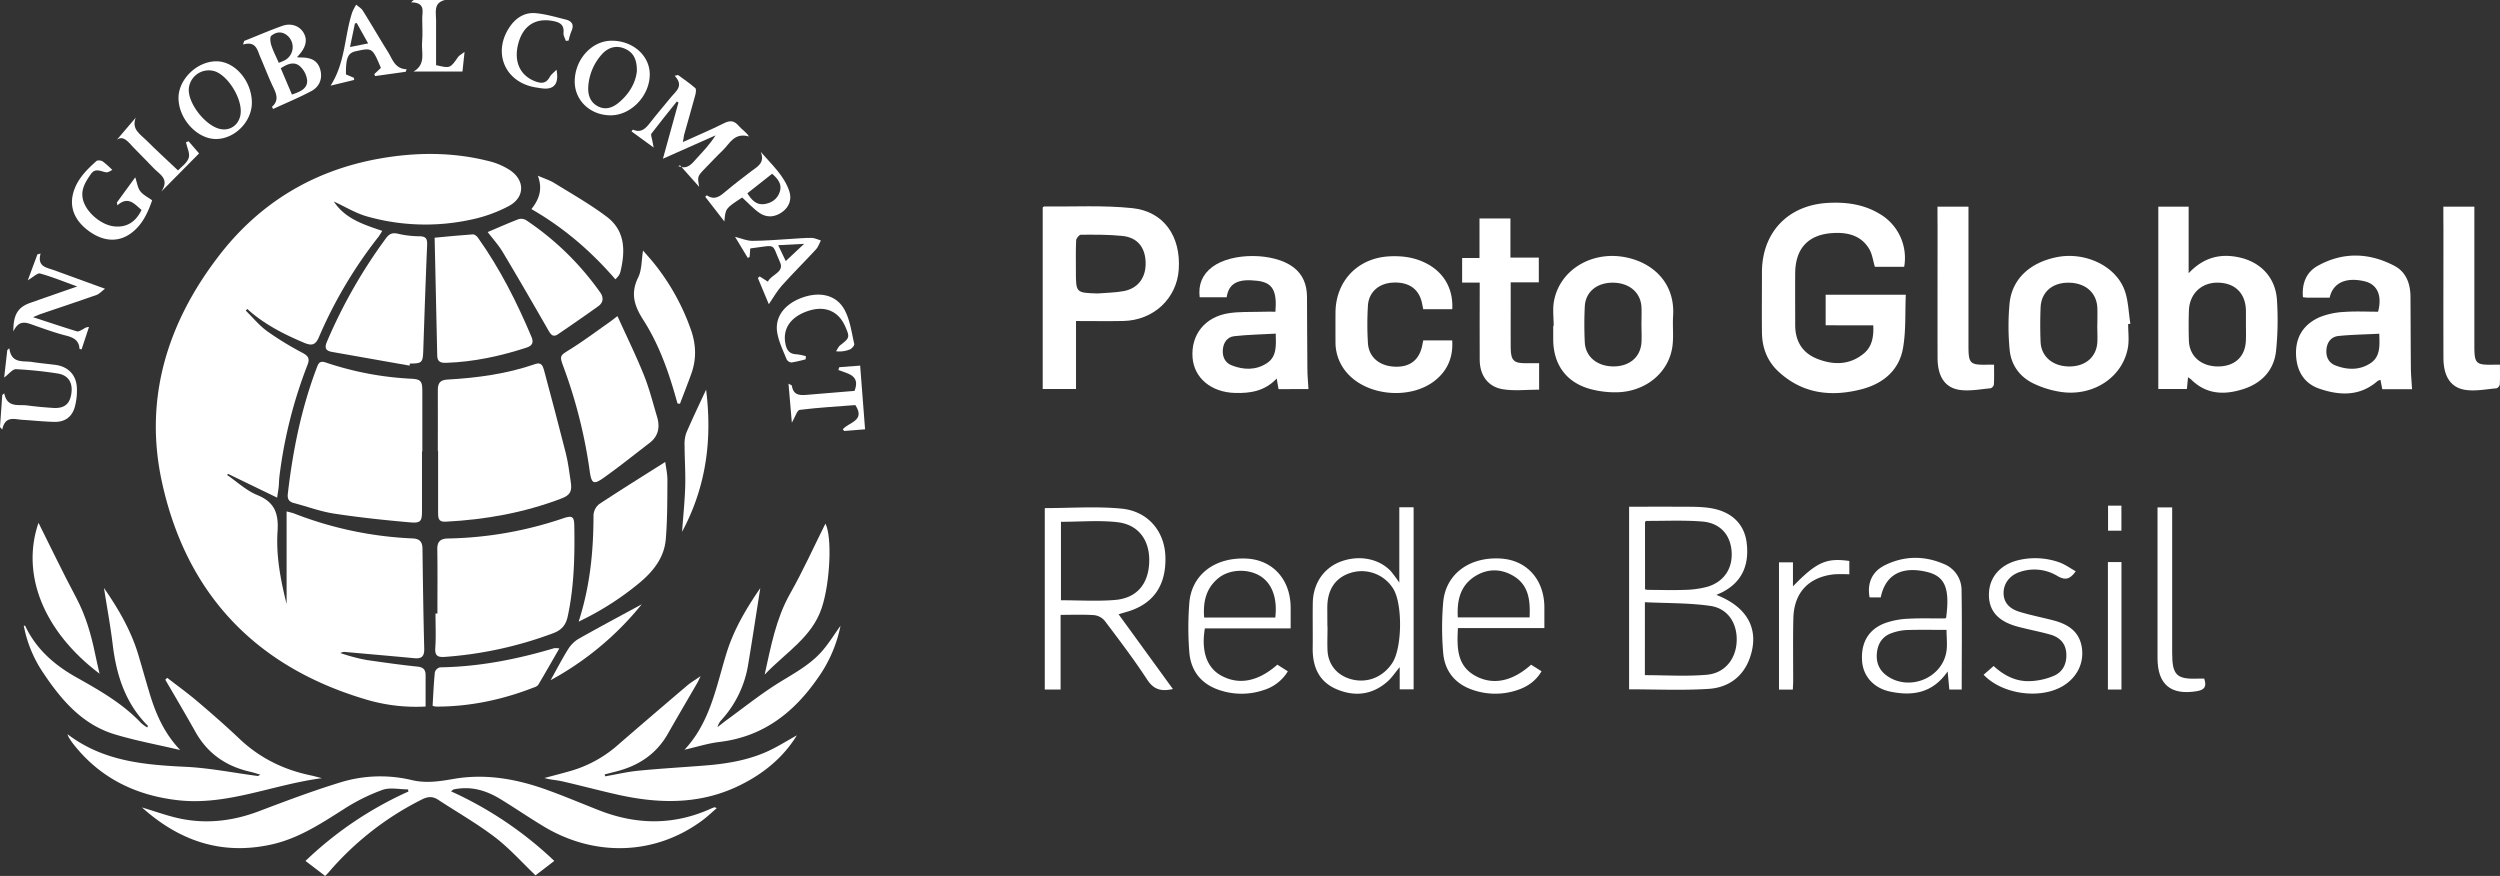 <svg xmlns="http://www.w3.org/2000/svg" viewBox="0 0 1497.42 524.67"><rect x="0" y="0" width="1497.42" height="524.67" fill="#333333" stroke="none"/><defs><style>.cls-1{fill:#fff;}</style></defs><title>Asset 4</title><g id="Layer_2" data-name="Layer 2"><g id="Layer_1-2" data-name="Layer 1"><path class="cls-1" d="M199.94,120.68c6.73,10.3,17.66,13.76,29,17.6a41.76,41.76,0,0,1-2.28,3.6,266.88,266.88,0,0,0-35.57,59.9c-2,4.73-4.12,5.55-8.85,3.56-12.34-5.19-24.13-11.19-34.14-20.28l-.88,1c4.19,4.12,8,8.81,12.67,12.23a186.12,186.12,0,0,0,21.2,13c3.43,1.85,4.62,3.28,3.11,7.23a276.79,276.79,0,0,0-16.85,67c-.23,2-.22,4-.42,6-.18,1.79-.5,3.56-.94,6.55l-29.4-14.24-.54.7c6,4.09,11.51,9.34,18.08,12,10.51,4.25,12.8,11.2,12.12,21.67-.93,14.27,1.6,28.38,5.42,43.59V306.32c1.85.5,3.24.75,4.54,1.26a220.86,220.86,0,0,0,70.91,14.92c4.24.2,5.88,2,5.93,6.16.25,20,.54,40,1.05,59.93.11,4.45-1.49,6.06-5.8,5.66-13.73-1.29-27.47-2.48-41.21-3.71a4.23,4.23,0,0,0-3.17.68c2.65.8,5.28,1.69,8,2.37a81.23,81.23,0,0,0,8.75,1.89c9.71,1.37,19.42,2.79,29.17,3.77,3.61.36,5.1,1.75,5.08,5.2,0,6.12,0,12.23,0,18.73a104.58,104.58,0,0,1-36.75-4.53C152.37,398.86,111.34,355,96.92,288.36c-10.76-49.69,3.33-94.93,34-134.89,24.51-32,57-51.54,96.7-58.53,21.95-3.86,44.05-3.92,65.83,1.73a40.35,40.35,0,0,1,11.79,5.12c9.23,6,9.31,16.32-.36,21.56a85.44,85.44,0,0,1-22.77,8.21,128.55,128.55,0,0,1-62.2-1.9C213,127.73,206.75,123.81,199.94,120.68Z"/><path class="cls-1" d="M429.27,484.1c-2.9,2.48-5.51,5-8.39,7.14-28,20.92-64.3,22.39-95.24,3.76-8.55-5.15-16.81-10.78-25.29-16-7.65-4.75-15.85-7.73-25.08-6.71a30.66,30.66,0,0,0-3.44.52c-.43.1-.79.54-1.68,1.18A223,223,0,0,1,332,515.66l-11.23,8.65c-8.32-7.94-15.66-16.25-24.32-22.85-10.8-8.23-22.69-15-34.09-22.48-3.25-2.12-6.15-1.9-9.7-.1a178.69,178.69,0,0,0-55.88,43.7c-.52.61-1.11,1.17-2,2.09l-11.8-9a217.94,217.94,0,0,1,61.64-41.57l-.22-1.28c-5.12,0-10.71-1.32-15.27.29a114.21,114.21,0,0,0-23.06,11.44c-13.8,8.77-27.37,17.75-43.69,21.32-29.77,6.51-55-2.21-77.34-22.23,8.25,2.42,16.05,5.38,24.12,6.92,15.7,3,31,1,46-4.69,16.45-6.24,32.95-12.47,49.77-17.56a81.07,81.07,0,0,1,42-1c8.4,1.94,16.44.69,24.7-.75,19.21-3.34,37.81,0,55.9,6.52,10.32,3.71,20.44,8,30.63,12,22.9,9.15,45.65,9.42,68.25-1a11.18,11.18,0,0,1,1.85-.59C428.44,483.59,428.61,483.76,429.27,484.1Z"/><path class="cls-1" d="M252.76,270.43c0,11.81,0,23.63,0,35.44,0,6.37-.71,7.58-7.23,7-15.19-1.33-30.38-2.93-45.45-5.24-8.14-1.25-16-4.22-24-6.3-2.94-.76-4-2.37-3.7-5.4,3-26.14,8.18-51.74,17.63-76.39,1.09-2.86,2.4-3.32,5.25-2.37a188.51,188.51,0,0,0,50.7,9.66c6.18.3,7,1.41,7,7.65q0,18,0,35.95Z"/><path class="cls-1" d="M262.24,270.06c0-12.15.08-24.31,0-36.46,0-4.09,1.35-6,5.71-6.25,18-1,35.69-3.42,52.78-9.34,3.23-1.12,4.33.91,5,3.25,4.49,16.81,9,33.62,13.25,50.5,1.37,5.45,2,11.1,2.86,16.67.93,5.79-.24,8.11-5.48,10.12-22.4,8.56-45.68,12.73-69.57,13.93-4.34.22-4.38-2.46-4.38-5.46q0-18.48,0-37Z"/><path class="cls-1" d="M262,367.48c0-12.81.13-25.63-.07-38.44-.07-4.78,1.94-6.42,6.51-6.5a226.82,226.82,0,0,0,68.93-12.1c5.47-1.84,6.52-1.06,6.62,4.6.3,18.16-.09,36.24-3.93,54.12-1.14,5.29-3.71,8.27-8.84,10.16a231.57,231.57,0,0,1-65,14.15c-4.4.29-5.81-1-5.49-5.54.47-6.79.12-13.64.12-20.46Z"/><path class="cls-1" d="M1093.51,194.84V176.52h48c-.48,11,.15,21.74-1.68,32.06-2.37,13.39-12.1,21.29-24.87,24.58-18.22,4.7-35.44,2.73-49.85-10.73-6.65-6.21-9.67-14.26-9.76-23.3-.13-12,0-24,0-36,0-23.82,15.5-40.23,39.37-41.59,11-.63,21.61.78,31.25,6.63a30.54,30.54,0,0,1,14.57,31.65h-17.55c-1.11-3.69-1.55-7.51-3.32-10.55-5-8.6-13.65-10.3-22.57-9.63-14.37,1.09-21.73,9.51-21.84,24-.07,10.33,0,20.66,0,31,0,9.7,4.25,16.77,13.28,20.31,9.69,3.8,19.36,3.76,27.8-3.2,5-4.12,6-10.08,5.69-16.89Z"/><path class="cls-1" d="M644.5,192.28V233H624.55V124.22c.34-.22.61-.55.88-.55,17.62.2,35.37-.82,52.82,1,18.89,2,29.13,16.94,27.79,36.74-1.18,17.43-15.13,30.48-33.23,30.85C663.67,192.44,654.53,192.28,644.5,192.28Zm12.93-16.51c5.29-.45,10.67-.44,15.85-1.45,8.66-1.7,13.31-8.41,12.91-17.53-.38-8.81-5-14.54-13.89-15.47-8.24-.86-16.59-.76-24.9-.73-1,0-2.76,2.13-2.82,3.34-.3,6.14-.15,12.31-.15,18.47C644.44,175.39,644.44,175.39,657.43,175.77Z"/><path class="cls-1" d="M1292.76,123.79h18.17v39.86c9.15-9.74,19.38-12,30.83-9.36,12.84,3,21.37,12.46,22.08,25.67a182.81,182.81,0,0,1-.57,30.4c-1.33,11.62-8.75,19.26-19.82,22.76-11.25,3.56-22,3.18-31.07-5.86a17.26,17.26,0,0,0-1.82-1.28l-.68,7h-17.13Zm52.48,70.91h0c0-2.83,0-5.67,0-8.5-.14-10.44-6.42-16.75-16.81-16.89-9.87-.14-17,6.66-17.35,16.75q-.29,9,0,18c.28,9.26,7.31,15.4,17.36,15.43s16.33-5.78,16.75-15.29C1345.36,201,1345.25,197.86,1345.25,194.69Z"/><path class="cls-1" d="M1444.74,233.1H1426.9l-1.08-5.59a6.66,6.66,0,0,0-1.78.75c-10.59,9.24-22.7,8.7-34.79,4.56-9.28-3.17-13.64-10.68-14-20.47-.35-10.74,4.77-18.3,14.31-22.44a45.29,45.29,0,0,1,14.49-3.07c6.78-.5,13.62-.13,20.35-.13,2.55-9.73-.47-16.39-8-18.2-11.19-2.69-19.06.86-21,9.77-4.4,0-8.88,0-13.36,0-.8,0-1.6-.16-2.65-.27-.69-8.21,1.92-14.94,8.91-18.82,15.11-8.39,30.69-7.9,45.8,0,7.11,3.69,9.64,10.71,9.7,18.53.1,14.49.11,29,.24,43.47C1444.12,224.95,1444.49,228.75,1444.74,233.1Zm-19.63-33.21c-8.56.44-16.53.54-24.43,1.36-4.47.46-6.93,3.86-7.24,8.33-.3,4.19,1.37,7.74,5.37,9.29,7.13,2.77,14.48,3,21.06-1.34C1425.83,213.56,1425.34,207.1,1425.11,199.89Z"/><path class="cls-1" d="M763.94,186.71c1.06-12.71-1.82-17.42-10.74-18.51-11.71-1.43-17.18,1.42-18.48,9.85H718.57q-1.4-11.5,7.69-18.24c11.73-8.72,36.71-8.57,48.36.2,5.94,4.47,8.19,10.68,8.23,17.88.08,14.32.09,28.64.23,43,0,4,.42,8,.65,12.17H765.79l-1.08-6.34c-7.23,7.61-15.83,8.92-25.08,8.64-14.12-.43-24.39-8.86-25.33-21.22-1-13.62,7.36-24.3,21.58-26.52,6.2-1,12.6-.66,18.91-.86C757.76,186.63,760.72,186.71,763.94,186.71Zm.18,13.12c-8.71.49-16.85.63-24.89,1.54-4.24.48-6.49,3.92-6.8,8.16s1.33,7.74,5.33,9.31c7.13,2.8,14.46,3,21.05-1.29C764.82,213.6,764.32,207.13,764.13,199.83Z"/><path class="cls-1" d="M930.6,195.21c0-4.82-.67-9.76.12-14.44,3.12-18.44,21.55-30.12,41.42-26.94,16.87,2.7,31.29,14.85,30,35.41-.39,6,.38,12-.38,17.95-2,15.73-15.73,27.27-32.92,27.77a57.13,57.13,0,0,1-15.76-1.8c-14.77-3.83-22.74-14.65-22.75-30q0-4,0-8Zm52.58-.94h0c0-3.5.18-7,0-10.49-.54-8.72-7.42-14.43-17.18-14.46-9.52,0-16.29,5.46-16.76,14.18a214.77,214.77,0,0,0,0,21.49c.4,8.73,7.47,14.46,17.17,14.48,9.52,0,16.12-5.48,16.77-14.21C983.41,201.62,983.19,197.94,983.19,194.28Z"/><path class="cls-1" d="M1274.69,194.1c0,4.65.64,9.41-.11,13.94-3,17.74-20.63,29.58-40.11,26.72a57.74,57.74,0,0,1-16.52-5.08c-8.3-4-13.47-11.22-14.25-20.38a146.06,146.06,0,0,1,0-27.91c1.56-14.45,12.38-24.24,28.4-27.39,16.66-3.27,34.88,5.07,40.35,19.56,2.4,6.34,2.46,13.57,3.58,20.39Zm-18.49.38h.05c0-3.33.12-6.67,0-10-.38-9.14-7.07-15-17-15.15s-16.68,5.6-17,15c-.27,6.82-.28,13.67,0,20.49.38,8.79,7.29,14.58,17,14.68s16.41-5.5,17-14.5C1256.4,201.49,1256.2,198,1256.2,194.48Z"/><path class="cls-1" d="M369.84,189.34c5.59,12.35,11.14,23.64,15.82,35.28,3.27,8.13,5.42,16.71,7.93,25.13,1.83,6.12.78,11.52-4.57,15.6-9.12,7-18.05,14.17-27.4,20.81-6.13,4.35-7.33,3.52-8.4-4A298,298,0,0,0,337.61,220c-2.65-7.1-2.3-6.89,4-10.83,8-5,15.57-10.7,23.32-16.11C366.12,192.23,367.25,191.3,369.84,189.34Z"/><path class="cls-1" d="M245.34,219l-46.51-8.22c-4-.71-4.53-2.6-2.91-6.33a307.72,307.72,0,0,1,35.27-61.75c2-2.7,3.84-3.43,7.08-2.72a58,58,0,0,0,12.83,1.54c4.23,0,4.89,1.67,4.73,5.4-.9,21.11-1.6,42.22-2.32,63.33-.23,6.89-.86,7.55-8,7.48Z"/><path class="cls-1" d="M260.33,142.38c8.07-.74,15.47-1.51,22.9-2,1-.07,2.35,1,3,1.94,13.16,18.48,23.32,38.6,32.11,59.45,1.34,3.17.69,5.25-2.92,6.42-15.69,5.11-31.66,8.59-48.21,9.13-3.07.1-5.24-.52-5.32-4.18C261.4,189.71,260.87,166.29,260.33,142.38Z"/><path class="cls-1" d="M1028.05,356.34c18.86,7.27,25.91,20.86,20.11,37.55-4.07,11.72-13.18,18-24.8,18.73-15.7,1-31.53.26-47.58.26V303.52c9.67,0,19.12-.08,28.56,0,6.65.08,13.39-.22,19.91.78,12.89,2,20.43,9.47,21.91,20.52C1048,339,1042.93,349.15,1031,355,1030.27,355.32,1029.55,355.64,1028.05,356.34Zm-42.82,48.06c12.71,0,25,.84,37.18-.25,10.84-1,17.42-9.55,17.81-20.14s-5.15-19.54-15.79-21.09c-12.83-1.86-26-1.56-39.19-2.21Zm.09-51.42a11.43,11.43,0,0,0,1.6.34c7.31,0,14.63.27,21.93,0a57.36,57.36,0,0,0,13.73-1.84c10.16-3,15.45-11.18,14.57-21.53-.84-9.88-7-16.77-17.74-17.59-11.05-.85-22.21-.32-33.32-.35-.25,0-.49.39-.78.63Z"/><path class="cls-1" d="M852.5,203.89h17.32c.61,9.73-2.53,17.67-9.94,23.74-14,11.53-39.17,10-51.88-3a27.67,27.67,0,0,1-8.08-19.82q-.05-8.74,0-17.49c.09-19,13.29-32.78,32.27-33.78,8.31-.44,16.26.78,23.58,5,9.59,5.53,14.71,15,14.09,26.66H852.47c-.25-1.23-.49-2.5-.76-3.76-1.82-8.38-7.89-12.63-17.36-12.17-8.41.41-14.5,5.62-15,13.78a181.44,181.44,0,0,0,0,22.47c.5,8.38,6.85,13.68,15.89,14.1s14.67-3.75,16.57-12.38C852,206.26,852.18,205.29,852.5,203.89Z"/><path class="cls-1" d="M362.47,465c6.63-1.15,13.22-2.72,19.89-3.37,13.23-1.3,26.51-2.06,39.77-3.1,12.66-1,25.17-3,36.85-8.15,6.42-2.84,12.4-6.68,18.31-9.93-8.13,13.27-20,23-34.33,30-23.67,11.59-48.24,11.08-73.15,5.49-11-2.47-22-5.42-33-7.94-3.49-.8-7.13-.91-10.71-2,5.35-1.44,10.73-2.81,16.06-4.34A73.76,73.76,0,0,0,370.34,446q20.56-17.82,41.31-35.42c2.14-1.82,4.6-3.25,8-5.61-1.05,2.15-1.51,3.24-2.1,4.26-5.83,10.08-11.74,20.12-17.5,30.24-7,12.37-17.88,19.37-31.4,22.72-2.16.54-4.31,1.11-6.46,1.66Z"/><path class="cls-1" d="M192.81,466.1c-29.56,3.87-56.71,16.56-86.26,13.2-25.36-2.89-46.82-13.36-62.77-33.85-.92-1.18-1.72-2.45-2.54-3.7a15.83,15.83,0,0,1-.82-2c21.37,16.27,45.81,18.35,70.78,19.55,14.22.68,28.34,3.53,42.5,5.4a2,2,0,0,0,2.08-.76c-2-.56-3.89-1.22-5.88-1.67-14.39-3.25-25.52-10.85-32.83-23.89-5.89-10.5-12-20.85-18.08-31.27l1.18-1.11c6.08,4.72,12.34,9.24,18.2,14.22,8.49,7.22,16.9,14.57,25,22.24,12.2,11.58,26.58,18.64,42.93,22C188.14,464.86,190,465.39,192.81,466.1Z"/><path class="cls-1" d="M670,367.93l32.53,44.78c-6.87,1.57-11.48.41-15.45-5.69-7.91-12.12-16.71-23.68-25.43-35.24a9.72,9.72,0,0,0-6.38-3.34c-6.46-.44-13-.16-20-.16V413h-9.48V304.34c15.55,0,30.92-1.15,46,.32,15.86,1.54,25.73,13.62,26.24,28.56.6,17.68-7.4,28.94-23.77,33.44C673.06,367,671.84,367.39,670,367.93Zm-34.52-55.39v47c11.08,0,21.75.69,32.3-.18,13.05-1.07,20.08-9.45,20.56-22.57.48-12.93-6.17-22.5-18.94-24C658.34,311.51,647,312.54,635.52,312.54Z"/><path class="cls-1" d="M346.59,372.34c7-21.75,8.88-42.66,8.91-63.86a9.13,9.13,0,0,1,3.45-6.58c13-8.58,26.19-16.77,39.51-25.2.38,3.06,1.33,7.07,1.3,11.09-.08,11.8,0,23.64-1,35.38-1,11-7.59,19.19-15.94,26.11A175,175,0,0,1,346.59,372.34Z"/><path class="cls-1" d="M921.88,217.55v15.83c-7.34,0-14.67.9-21.68-.22-9-1.44-13.84-8.38-13.9-17.55-.09-13.5,0-27,0-40.49v-5.85H875.77V154.52h10.4V130.87H904.7v23.42h17v14.81H904.86c0,5.46,0,10.38,0,15.3,0,8-.07,16,0,24,.09,7.65,1.92,9.31,9.62,9.15C916.81,217.51,919.11,217.55,921.88,217.55Z"/><path class="cls-1" d="M410,449.07c15.6-16.7,19-38.13,25.3-58.32,4.4-14,11.81-26.48,20.09-38.49-2.44,15.43-4.74,30.67-7.28,45.86A64.49,64.49,0,0,1,432.34,431a10,10,0,0,0-2.56,4.51c2-1.54,3.93-3.13,6-4.61,9.37-6.84,18.48-14.08,28.21-20.36,10.06-6.49,21-11.77,28.88-21.09,3.71-4.37,6.76-9.31,10.57-14.64a81.28,81.28,0,0,1-13.66,31.41c-14.35,20.72-32.81,35.05-58.73,38.17C424.15,445.2,417.45,447.37,410,449.07Z"/><path class="cls-1" d="M62.28,352.19C70.83,364.55,78.6,377.74,83,392.68c2.27,7.65,4.41,15.33,6.73,23,3.7,12.19,8.77,23.68,18.2,33.56-13.57-3.2-26.63-5.58-39.25-9.41-19.75-6-32.29-21-43.22-37.46A75.14,75.14,0,0,1,14.23,374.7c.46.12.83.12.9.26,6.54,13.81,17.41,23.32,30.45,30.65,13.94,7.84,27.85,15.7,39,27.51a23.61,23.61,0,0,0,3.61,2.62c.21-.47.49-.88.42-.95-13.53-13.51-18.92-30.45-21.13-48.91C66.11,374.55,64,363.3,62.28,352.19Z"/><path class="cls-1" d="M292.11,139c6.35-2.69,12.36-5.37,18.49-7.72a5.69,5.69,0,0,1,4.49.57,169.8,169.8,0,0,1,44.38,43.26c2.19,3.07,1.95,6.1-1.12,8.3-7.94,5.7-16,11.24-24.07,16.75-3.21,2.19-4.49,0-6-2.62-8.9-15.53-17.86-31-27.06-46.39C298.64,146.78,295.16,143,292.11,139Z"/><path class="cls-1" d="M838.38,412.88v-13.3c-2.79,3.35-4.68,6.28-7.19,8.52-9.15,8.15-19.73,9.38-30.7,4.68-10.62-4.55-14.38-13.58-14.23-24.7.13-9-.09-18,.06-27,.19-11.52,6.45-20.73,16.43-24.59,11.1-4.29,23.31-2,30.48,5.82a82.43,82.43,0,0,1,4.91,6.69V303.83h8.57V412.88Zm-43.32-37.62h.09c0,4.82-.22,9.66,0,14.47.47,8.43,5.67,14.63,13.79,17,9.7,2.78,19.41-1,25.07-9.73,5.87-9.06,6.17-35.22.5-44.37a22.22,22.22,0,0,0-24.66-9.76c-9.54,2.65-14.64,9.65-14.83,20.46C795,367.28,795.06,371.28,795.06,375.27Z"/><path class="cls-1" d="M1463.49,123.8h18.57V129q0,39,0,77.94c0,10.91.83,11.73,11.55,11.5,1,0,2,0,3.78,0,0,4.09.12,8-.1,11.91a3.12,3.12,0,0,1-2,2.23c-6.08.55-12.31,1.79-18.25,1-9.11-1.21-13.47-8.08-13.5-19.21-.07-26,0-52,0-77.94C1463.49,132.31,1463.49,128.19,1463.49,123.8Z"/><path class="cls-1" d="M1160.49,123.79h18.56V129q0,39,0,77.94c0,10.9.82,11.72,11.56,11.49,1,0,2,0,3.77,0,0,4.1.12,8-.1,11.92a3.12,3.12,0,0,1-2,2.22c-6.08.55-12.31,1.79-18.25,1-9.1-1.21-13.46-8.09-13.49-19.21-.06-26.31,0-52.62,0-78.94C1160.49,131.64,1160.49,127.85,1160.49,123.79Z"/><path class="cls-1" d="M1175,413h-7.42l-1-10.84c-8.94,13-20.93,14.82-34.09,12.16-10.3-2.08-16.66-9.39-17.19-18.74-.63-11,4.13-18.94,14.31-22.54a47.68,47.68,0,0,1,13.13-2.43c7.3-.41,14.64-.15,22-.19a3.18,3.18,0,0,0,.91-.28c2.43-18-.78-25.06-11.63-27.61-15.19-3.58-24.77,1.86-27.52,15.3h-6.67c-1.58-8.48,1.44-15.46,9.12-19.26,11.51-5.69,23.47-5.84,35.24-.81a16.84,16.84,0,0,1,10.72,15.66C1175.24,373.18,1175,392.95,1175,413Zm-9.09-35.71c-8.27,0-16.08-.16-23.87.08a31.13,31.13,0,0,0-8.71,1.74c-5.62,1.87-8.52,6.11-9.12,11.91s1.36,10.5,6.14,13.85c13.22,9.26,32.76,1.43,35.45-14.38C1166.51,386.33,1165.91,382,1165.91,377.29Z"/><path class="cls-1" d="M873.25,376.18c-.64,12-.69,22.94,11.14,29,10.35,5.28,21.64,2.81,32.69-7.05l6.26,3.94c-3.45,5.85-8.45,9.23-14.38,11.22a41.2,41.2,0,0,1-26.47.06c-10.73-3.51-17.12-11.19-18.06-22.22a176.76,176.76,0,0,1,0-30.4c1.49-17,15.8-27.37,34.6-26.17,15.52,1,25.92,12.62,26,29.15,0,4,0,7.94,0,12.48Zm42.93-6.39c.45-10-.42-19.18-9.46-24.68-7.7-4.69-16.06-4.65-23.61.31-8.56,5.61-10.5,14.38-9.93,24.38Z"/><path class="cls-1" d="M773.06,376.39H721.67c-2.29,13.77,1.24,23.65,9.89,28.33,10.58,5.72,22,3.54,33.54-6.61l6.28,4a25.71,25.71,0,0,1-14.47,11.22,41.29,41.29,0,0,1-26,.17c-11.19-3.53-17.64-11.41-18.55-22.89a187.67,187.67,0,0,1,0-29.41c1.34-17,15.28-27.52,34.21-26.63,15.73.74,26.37,12.48,26.49,29.22C773.08,367.72,773.06,371.69,773.06,376.39Zm-9.2-6.51c1.38-11.81-2.07-20.78-9.38-25.07s-18-3.86-24.51,1.32c-7.58,6.05-9.45,14.27-8.72,23.75Z"/><path class="cls-1" d="M405.78,241.64C401,224.17,395.16,207,385.37,191.72c-5.44-8.49-7.87-15.92-3.12-25.54,2.23-4.52,1.94-10.28,2.9-16.11,2.15,2.48,4.3,4.84,6.32,7.32a134.6,134.6,0,0,1,22.25,39.77c3.24,9,3.55,17.77.36,26.69-2.16,6-4.53,12-6.8,18Z"/><path class="cls-1" d="M1243.3,342.18c-3.41,4.74-6.2,5.67-11.13,2.72a26.73,26.73,0,0,0-22.21-2.36c-6.08,1.91-9.83,6.84-9.88,12.43-.06,5.38,2.88,9.42,9.39,11.44s13.54,3.38,20.3,5.14c8.56,2.22,15.51,6.35,17.13,15.95S1244,406,1235.34,411.06c-13.6,7.91-36.08,4.82-47.22-6.9l6-5.26c6.17,5.72,13.21,9.27,21.28,9.09a40.15,40.15,0,0,0,14.83-3.21c5.42-2.36,7.82-7.36,7.41-13.52s-4.16-9.66-9.72-11.21c-6.4-1.78-13-3-19.37-4.71-12-3.2-17.61-9.76-17.23-20s7.47-17.8,18.88-20.1a43.24,43.24,0,0,1,23.61,1.72C1237.12,338.2,1240.09,340.39,1243.3,342.18Z"/><path class="cls-1" d="M259.11,422.78c.42-6.91.69-13.55,1.36-20.14a4.4,4.4,0,0,1,3.1-2.93c23.42-.33,46.11-4.82,68.46-11.48a15.5,15.5,0,0,1,3,.15c-4.45,7.73-8.47,14.81-12.63,21.81a5,5,0,0,1-2.48,1.52c-18.87,7.37-38.37,11.55-58.69,11.52A13.91,13.91,0,0,1,259.11,422.78Z"/><path class="cls-1" d="M318.3,125.24c4.71-5.94,6.83-12,3.85-20,4,1.73,7.22,2.73,10,4.47,10.56,6.53,21.43,12.68,31.31,20.14,11.21,8.47,11.14,20.68,8.1,33.14a7.77,7.77,0,0,1-1.07,2.22,20.69,20.69,0,0,1-1.89,2.09C354.2,150.66,337.89,136.48,318.3,125.24Z"/><path class="cls-1" d="M458,404.08c3.86-17.45,6.86-33.65,15.22-48.45,7.81-13.82,14.36-28.35,21.18-42,4.11,7.76,2.85,35.31-2.18,50.41C486.35,381.81,470.66,390.72,458,404.08Z"/><path class="cls-1" d="M23.06,313.15c7.17,14.31,14.51,29.69,22.51,44.71,5.71,10.72,9,22.09,11.41,33.84.79,3.87,1.72,7.71,2.64,11.84C25.84,378,12.51,343.87,23.06,313.15Z"/><path class="cls-1" d="M409,85.09c8.7-3.94,16.79-7.33,24.6-11.26,3.76-1.9,6.22-1.61,8.93,1.62,1.75,2.08,4.3,3.5,6.11,6.31-8.88-2.59-11.58,4.36-15.82,8.4-3.5,3.33-6.78,6.89-10.16,10.34-5,5.14-5,5.14-3.88,11.42l-11.58-13-1.33,1.27c.19-.24.49-.73.56-.7,5.39,2.34,8-1.5,11-4.77,3.89-4.27,7.88-8.45,11.18-13.65l-31.54,14,9.31-33.68-1-.57c-5.1,6.39-10.27,12.73-15.21,19.23-.53.7.24,2.4.44,3.63.18,1.07.41,2.13.91,4.69l-13.27-9.67c.51-.63.79-1.08.87-1.05,5.13,2.27,7.78-.92,10.54-4.48,4-5.14,8.23-10.05,12.34-15.08,2.93-3.58,7.76-6.62,2.12-12.69l2-.47c3.48,2.57,7.09,5,10.33,7.84.7.62.37,2.83,0,4.17-2.17,8-4.5,16-6.74,24C409.54,82.05,409.41,83.15,409,85.09Z"/><path class="cls-1" d="M1320.24,406.44c1.64,4.79.24,6.77-4.34,7.54-15.6,2.62-23.61-3.95-23.61-19.76q0-42.23,0-84.47c0-1.82,0-3.64,0-5.85h8.77v5q0,41,0,82c0,13.62,2.59,16.12,16.07,15.57C1318.1,406.41,1319.09,406.44,1320.24,406.44Z"/><path class="cls-1" d="M1073.85,413.05h-8.29V336.82h8.36v14.38c14.19-14.57,19.93-17.13,33.77-15.2v8a84.15,84.15,0,0,0-9.18,0c-15.25,1.68-24,11-24.35,26.42-.3,12.65-.08,25.31-.11,38C1074,409.92,1073.92,411.38,1073.85,413.05Z"/><path class="cls-1" d="M146.29,24.5c7.67-3,15.25-6.35,23-9.06,5.11-1.77,10,.13,12.36,3.89,2.5,3.92,1.87,8.2-1.87,12.76-.48.59-1,1.15-1.92,2.22,1.49.07,2.26.12,3,.13,6,.08,9.39,2.21,10.85,6.87,1.63,5.23,0,10.47-5.25,13.26-7.43,3.95-15.25,7.17-22.9,10.71-.37-.79-.68-1.29-.61-1.35,4.22-3.73,2.69-7.59.66-11.81-2.8-5.84-5.09-11.92-7.67-17.87-1.84-4.24-2.49-9.85-10.38-7.58Zm28.57,32.14c4.88-1.71,9.43-3.47,9.1-8.59a13.41,13.41,0,0,0-4.59-8.61c-3.44-2.75-7.5-1-11.2,1.45Zm-7.88-19A41.17,41.17,0,0,0,170.77,36a9,9,0,0,0,.89-15.05c-3.2-2.41-6.58-1.66-9.17.48-1,.8-.54,4,.05,5.8C163.65,30.63,165.34,33.87,167,37.64Z"/><path class="cls-1" d="M8,198.52c-.08-10.2,2.79-14.55,10.23-17.16,8.86-3.11,17.72-6.19,28-9.77-8.23-3-15.11-5.79-22.22-7.77-1.57-.44-4,2.09-7.35,4.05l5.75-15.51,1.91-.51c-2.12,7.82,3.33,8.31,7.74,9.89,9.83,3.54,19.65,7.13,30.85,11.21-2.19,1.64-3.48,3.14-5.09,3.71-11.12,3.92-22.3,7.63-33.46,11.44-1.23.42-2.42,1-4.59,1.87,9.36,3.06,17.79,5.89,26.29,8.5.94.29,2.34-.59,3.4-1.15s1.92-1.41,3.84-1.46l-4.42,13.39a5.51,5.51,0,0,1-1.26-.28c-.28-5.24-3.72-6.87-8.24-8-6.26-1.61-12.38-3.81-18.5-5.95C16.17,193.36,11.54,190.94,8,198.52Z"/><path class="cls-1" d="M366.46,24.39c12.71,0,22.77,9,22.72,20.27-.06,12.84-11.34,24.52-23.58,24.42S344.13,60,344.24,48.64C344.37,35.44,354.53,24.35,366.46,24.39Zm15,18.23C381.57,35,379,31,373.71,28.94c-4.77-1.86-9.6-.58-13.42,3.83a32,32,0,0,0-7.93,19c-.33,4.81,1,9.42,5.74,11.89,4.56,2.39,8.79.89,12.47-2.15C377,56.19,380.79,49.41,381.46,42.62Z"/><path class="cls-1" d="M106.92,58.54C107,47.21,118.37,36.45,130,36.73c10.94.26,20.79,11.92,20.86,24.7.06,11.45-10.36,21.94-21.68,21.83S106.85,71,106.92,58.54Zm6.14-4.8C113,62.63,123.37,75.54,132,77.29c6,1.22,11.19-2.59,12.09-8.9,1.24-8.72-7-22.61-15.2-25.62A12,12,0,0,0,113.06,53.75Z"/><path class="cls-1" d="M84.77,125.77c-4.32-3.68-8-8.51-14.44-2.78L70,121.31l11-15.1c1.08,3.15,1.43,6.21,3,8.31,1.74,2.27,4.66,3.64,7.13,5.46-2.55,7.37-5.68,14.12-11.71,19-7.56,6.14-16.56,6.05-25.37,0-9.44-6.52-12.88-15-9.89-24.39,2.44-7.62,7.85-13,13.6-18.14.69-.61,2.86-.39,3.79.25a54.92,54.92,0,0,1,5.74,5.11c-1.19.5-2.44,1.53-3.56,1.4-3.26-.37-6.52-3-9.38,1.17-3.3,4.76-6.27,9.5-4.53,15.65,2.08,7.38,10.88,14.75,18.53,15.56C75.71,136.37,81.21,133.13,84.77,125.77Z"/><path class="cls-1" d="M408.54,318.54c.72-10,1.64-18.62,1.88-27.3.23-8.11-.35-16.24-.38-24.36a19.83,19.83,0,0,1,1.07-7.7c3.76-8.74,7.9-17.32,11.82-25.79C426.56,262.49,423.38,290.81,408.54,318.54Z"/><path class="cls-1" d="M444.54,118.3c-10,6.52-10,6.52-10.66,14.34l-11.49-14.81c.57-.47,1-.9,1-.85,4.78,3.29,8,.43,11.54-2.55,4.82-4.09,9.89-7.9,14.91-11.75,3.7-2.84,8.53-5,5.82-11.71,6.63,7.66,13.91,14.14,17.06,23.41,1.61,4.73.25,9.29-4,12.47s-9.15,3.76-13.54.88C451.42,125.23,448.3,121.69,444.54,118.3Zm17.93-14.22-14.83,11.7c2.58,4,5.29,7.11,10.11,6.47,4.39-.59,7.83-3,9.29-7.25C468.63,110.43,466,107.15,462.47,104.08Z"/><path class="cls-1" d="M2.55,235.57c1.77,8.9,8.5,6.57,13.81,7.28,5.11.68,10.26,1.15,15.41,1.48,6.8.44,10.11-2.32,11-8.78s-1.91-10.91-8.39-11.86a237.42,237.42,0,0,0-24.82-2.56c-2-.08-4.12,2.8-7.06,5l1.86-16.44,1.22-1.11c1.2,9.44,8.17,7.38,13.61,8.23,4.6.72,9.25,1.12,13.87,1.72,7.81,1,12.74,6.07,13,14a37.54,37.54,0,0,1-1.28,11.31c-1.71,6-6,9-12.31,8.85s-12.62-.85-18.93-1.22c-4.82-.28-10.45-2.71-12.19,5.83L0,255.79l1.35-19.2Z"/><path class="cls-1" d="M1262.57,336.67h8.12V413h-8.12Z"/><path class="cls-1" d="M482.57,215.2a76.57,76.57,0,0,1-8.51,1.92,3.71,3.71,0,0,1-2.91-1.92c-2.08-5.2-4.65-10.38-5.59-15.82-1.63-9.41,4.22-17.13,14.63-21,10.83-4,20.9-1.79,25.76,7.36,3.23,6.08,4.13,13.43,5.73,20.3.2.87-1.43,2.71-2.6,3.24a16.63,16.63,0,0,1-8.32,1.12c.83-1.23,1.42-2.77,2.54-3.63,5.65-4.38,5.82-4.79,2.88-11.39-4.09-9.2-12.26-12.51-22.34-9.07-10.67,3.64-15.38,11-13.26,20.21.89,3.87,2.86,5.61,6.77,5.71a28.75,28.75,0,0,1,5.36,1.14Z"/><path class="cls-1" d="M449.39,148.8l-.39,5.14-1.11.53-7.62-12.63c3.86,1,7.13,2.43,10.4,2.42,7.64,0,15.27-.72,22.91-1.15,4.15-.23,8.3-.67,12.44-.62,1.89,0,3.77,1,5.65,1.54-.93,1.77-1.54,3.83-2.84,5.25-6.77,7.33-13.87,14.36-20.53,21.79-2.92,3.25-5.07,7.18-7.8,11.14l-6.57-15.71,1.11-.91,4.9,3.12c1.94-4.28,10-5.56,7.31-11.58C461.82,145.2,465.8,146.8,449.39,148.8Zm21.25,7.57,11-10.31-15.53.8Z"/><path class="cls-1" d="M338.92,24.5c-.5-1.6-1.56-3.26-1.4-4.8.51-5.18-2.58-6.48-6.74-7.2-10.28-1.77-17.54,3-20.35,13.64s1,19.06,10.05,22.54c3.73,1.43,6.62,1.44,8.78-2.54.83-1.54,2.43-2.66,4.08-4.39,1.56,8.42-1.41,12-8.41,11.22-1.16-.12-2.3-.35-3.45-.52-19.08-2.69-27-21.31-15.71-37,3.66-5.08,8.81-8.09,14.9-7.57s12.26,2.35,18.31,3.86c3.75.94,5,3.31,3.22,7.08a35.76,35.76,0,0,0-1.62,5.48Z"/><path class="cls-1" d="M228.15,40.66c-5.15-12.11-5.15-12.11-14.88-10-4.88,1-6.16,3.93-6.06,13.91L212,46.61l.14,1.27L198,51.3c8.91-13.79,8.26-29.7,13-44a30.06,30.06,0,0,1,2.36-4.5c1.35,1.2,3.08,2.16,4,3.64,5.12,8.18,9.94,16.54,15.06,24.72,2.71,4.33,4.07,10.08,11.14,10.32L243,43l-18.32,2.56-.5-1.16Zm-18.5-12.5L220.51,26l-6.83-12.21-1.1.28Z"/><path class="cls-1" d="M518.15,257.14l-12.49,1-.84-1c3.48-4.26,13.77-5,7.5-14.51-10.63.83-22,1.46-33.33,2.87-1.57.2-2.67,4.21-4.7,7.67l-2-23.35c1.11.65,2,.87,2,1.22,1,6.34,5.55,5.77,10.14,5.36,9.23-.82,18.47-1.54,27.41-2.27,3.62-9.32-3.91-10.27-9.71-12.5l.57-1.69,12.5-.95Z"/><path class="cls-1" d="M70,83.72,81.31,70.47c-2.76,7,2.82,10,6.4,13.61,6,6,12.28,11.71,18.91,18,1.91-2.09,5.37-4.38,6.41-7.49.89-2.65-1-6.23-1.66-9.4l1.61-.56,6.26,7.26L96.66,114.7c5.07-7.6-1.07-10.22-4.55-13.91-3.88-4.12-7.93-8.08-11.87-12.14C76.94,85.25,74.08,80.78,70,83.72Z"/><path class="cls-1" d="M266.51,0c-7.06,1.73-5.28,7.39-5.31,12.16,0,9,0,17.94,0,26.86,8.45,2,8.42,1.93,13.22-4.92.63-.9,1.8-1.43,3.83-3L277,42.86H247.67c7.7-4.35,4.61-11.6,5.15-17.63.41-4.63.12-9.32.07-14,0-4.29,2.17-9.69-6.68-9.85L247.84,0Z"/><path class="cls-1" d="M329.81,407.4c3.92-7,6.95-12.93,10.47-18.53a18.67,18.67,0,0,1,6.22-6.2c12.68-7.17,25.54-14,37.89-20.72A181.7,181.7,0,0,1,329.81,407.4Z"/><path class="cls-1" d="M1270.66,317.87h-8v-15h8Z"/></g></g></svg>